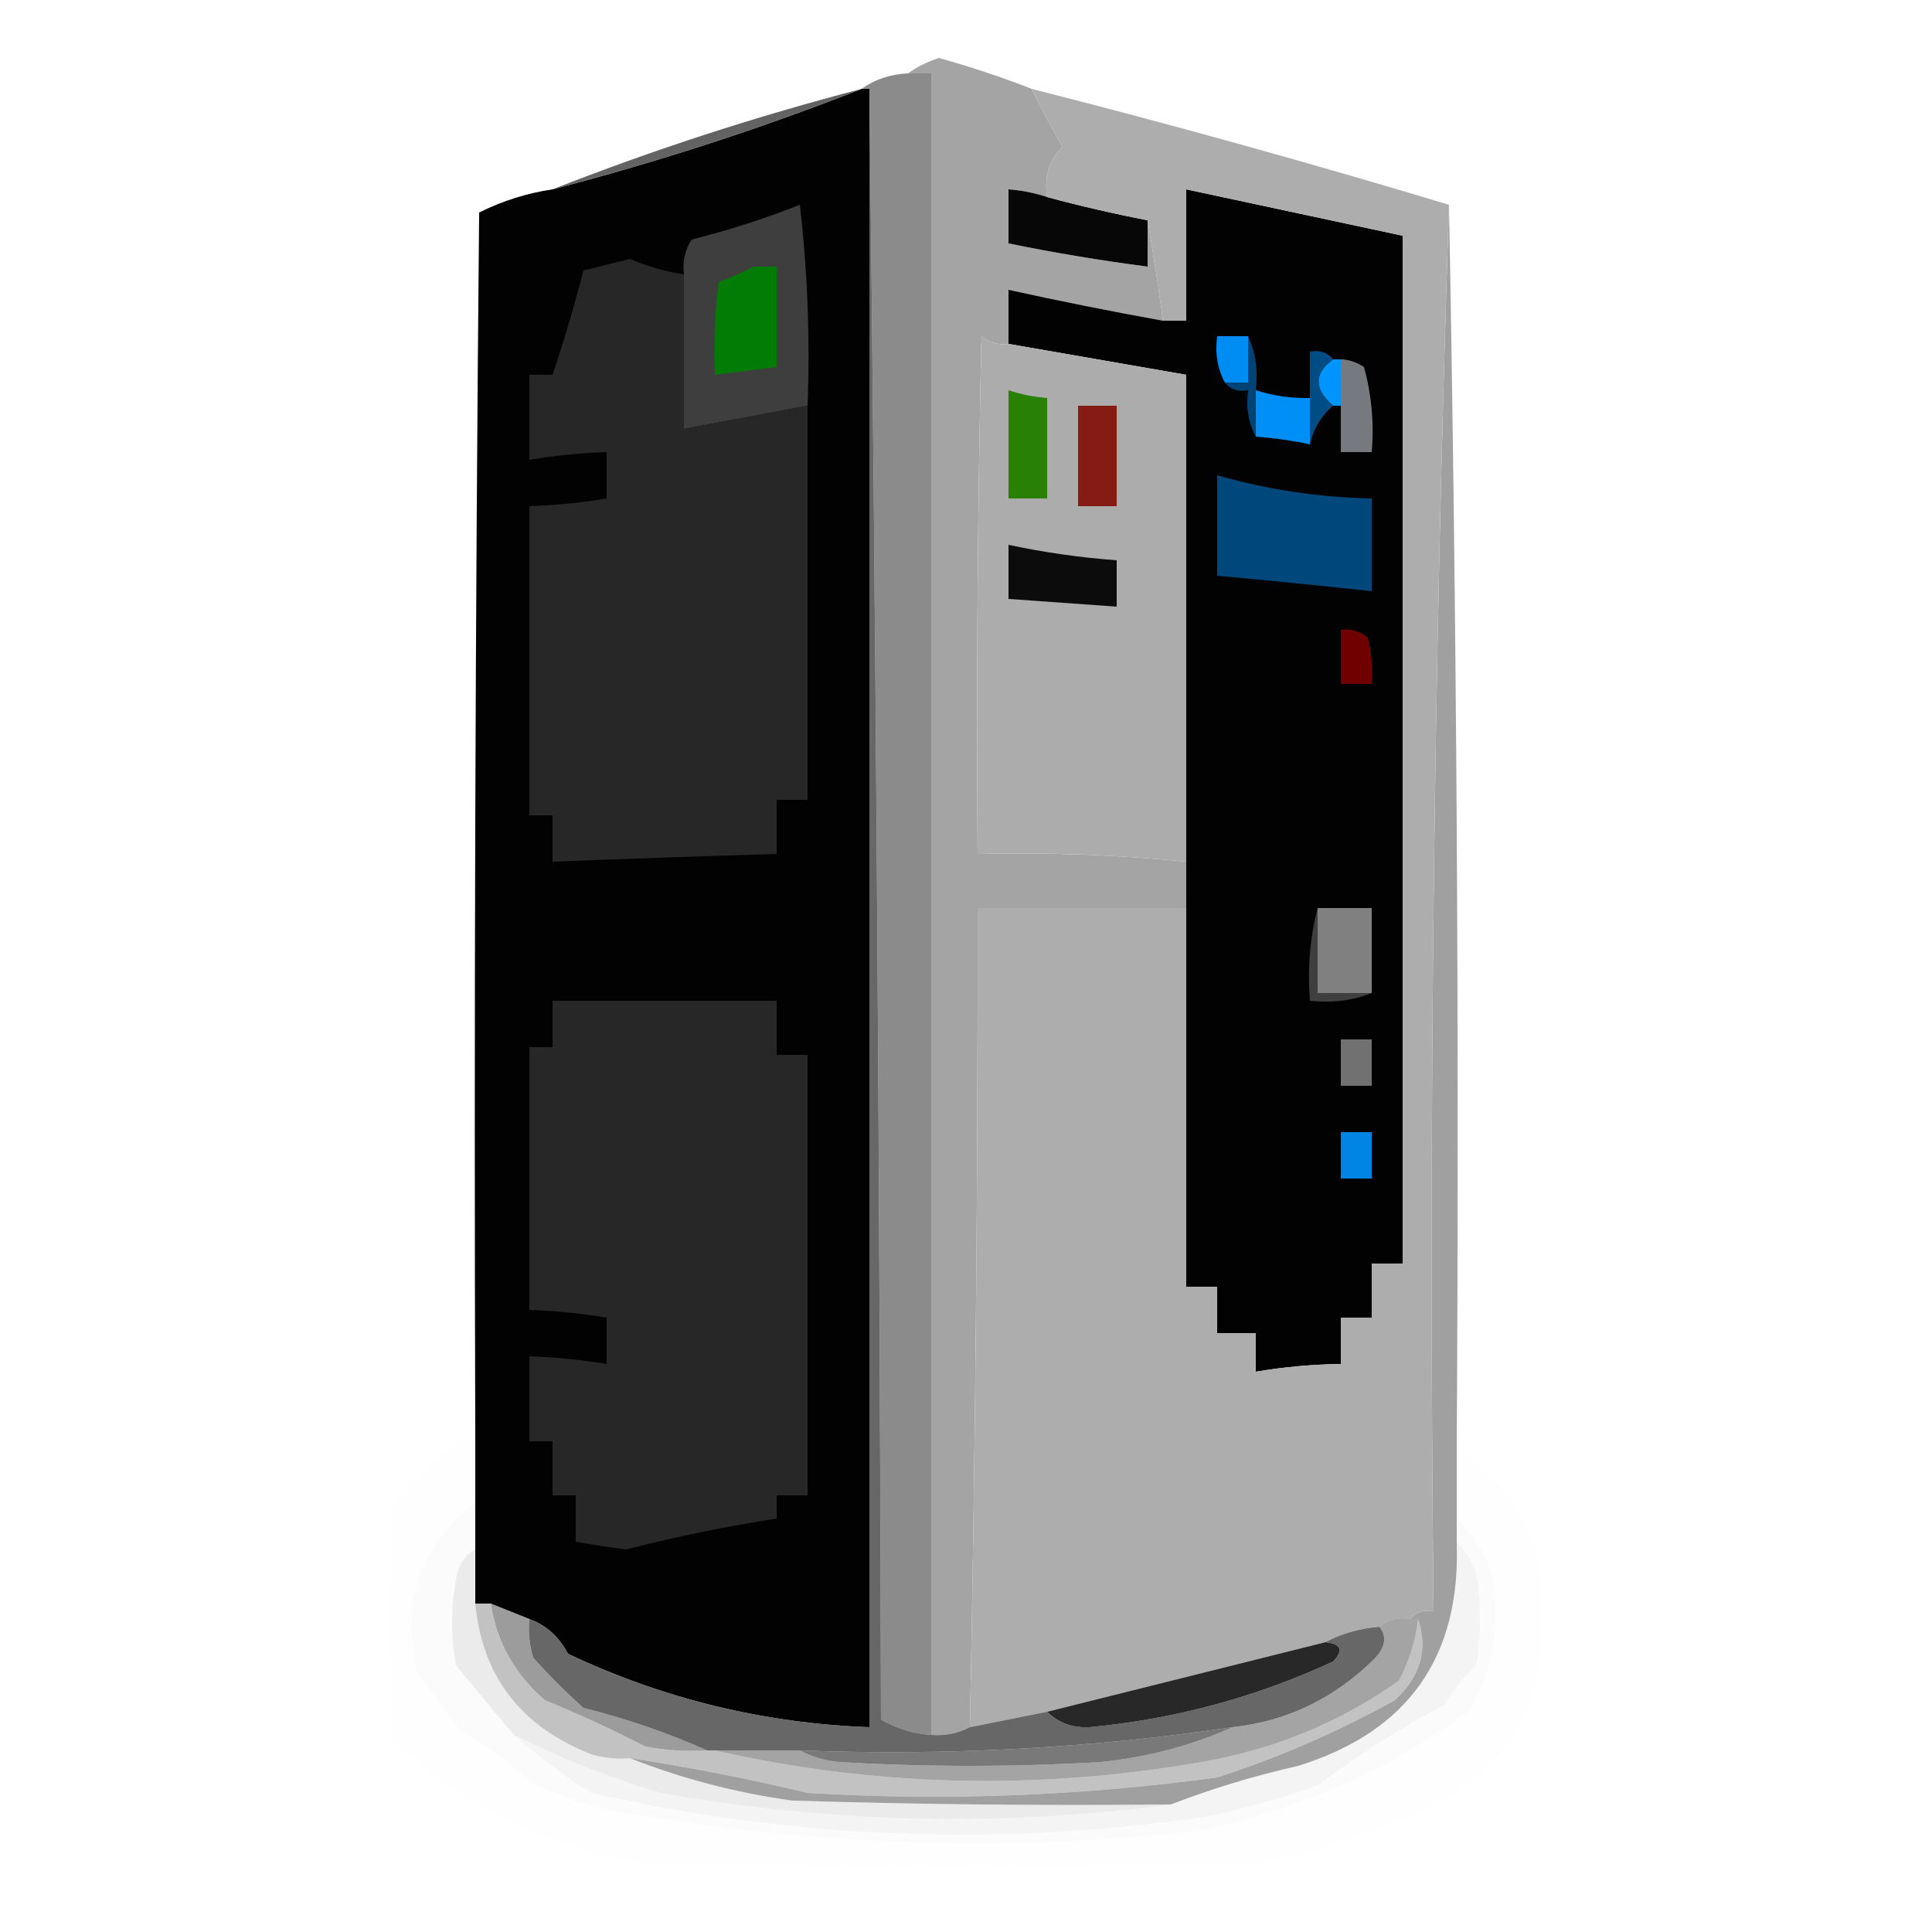 <?xml version="1.0" encoding="UTF-8"?>
<!DOCTYPE svg>
<svg xmlns="http://www.w3.org/2000/svg" version="1.1" width="250px" height="250px" style="shape-rendering:geometricPrecision; text-rendering:geometricPrecision; image-rendering:optimizeQuality; fill-rule:evenodd; clip-rule:evenodd" xmlns:xlink="http://www.w3.org/1999/xlink">
<g><path style="opacity:1" fill="#8b8b8b" d="M 117.5,9.5 C 118.5,9.5 119.5,9.5 120.5,9.5C 120.5,81.167 120.5,152.833 120.5,224.5C 118.173,224.335 116.007,223.669 114,222.5C 113.833,151.999 113.333,81.665 112.5,11.5C 112.167,11.5 111.833,11.5 111.5,11.5C 113.214,10.262 115.214,9.595 117.5,9.5 Z"/></g>
<g><path style="opacity:1" fill="#020202" d="M 111.5,11.5 C 111.833,11.5 112.167,11.5 112.5,11.5C 112.5,82.167 112.5,152.833 112.5,223.5C 98.835,223 85.835,219.834 73.5,214C 72.349,211.8 70.683,210.3 68.5,209.5C 66.833,208.833 65.167,208.167 63.5,207.5C 62.833,207.5 62.167,207.5 61.5,207.5C 61.5,205.167 61.5,202.833 61.5,200.5C 61.5,198.5 61.5,196.5 61.5,194.5C 61.5,191.5 61.5,188.5 61.5,185.5C 61.333,132.832 61.5,80.166 62,27.5C 65.005,25.998 68.171,24.998 71.5,24.5C 85.171,20.942 98.504,16.609 111.5,11.5 Z"/></g>
<g><path style="opacity:1" fill="#a4a4a4" d="M 133.5,11.5 C 134.736,14.032 136.069,16.532 137.5,19C 135.75,20.754 135.083,22.921 135.5,25.5C 133.883,24.962 132.216,24.629 130.5,24.5C 130.5,26.833 130.5,29.167 130.5,31.5C 136.46,32.715 142.46,33.715 148.5,34.5C 148.5,32.5 148.5,30.5 148.5,28.5C 149.22,32.73 149.887,37.063 150.5,41.5C 143.801,40.294 137.135,38.96 130.5,37.5C 130.5,39.833 130.5,42.167 130.5,44.5C 129.178,44.67 128.011,44.337 127,43.5C 126.5,65.831 126.333,88.164 126.5,110.5C 135.533,110.284 144.533,110.617 153.5,111.5C 153.5,113.5 153.5,115.5 153.5,117.5C 144.5,117.5 135.5,117.5 126.5,117.5C 126.545,152.838 126.212,188.171 125.5,223.5C 123.958,224.301 122.292,224.634 120.5,224.5C 120.5,152.833 120.5,81.167 120.5,9.5C 119.5,9.5 118.5,9.5 117.5,9.5C 118.641,8.661 119.974,7.994 121.5,7.5C 125.671,8.668 129.671,10.002 133.5,11.5 Z"/></g>
<g><path style="opacity:0.941" fill="#595959" d="M 111.5,11.5 C 98.504,16.609 85.171,20.942 71.5,24.5C 84.496,19.391 97.829,15.057 111.5,11.5 Z"/></g>
<g><path style="opacity:1" fill="#070707" d="M 135.5,25.5 C 139.793,26.657 144.127,27.657 148.5,28.5C 148.5,30.5 148.5,32.5 148.5,34.5C 142.46,33.715 136.46,32.715 130.5,31.5C 130.5,29.167 130.5,26.833 130.5,24.5C 132.216,24.629 133.883,24.962 135.5,25.5 Z"/></g>
<g><path style="opacity:1" fill="#020203" d="M 153.5,117.5 C 153.5,115.5 153.5,113.5 153.5,111.5C 153.5,90.5 153.5,69.5 153.5,48.5C 145.833,47.167 138.167,45.833 130.5,44.5C 130.5,42.167 130.5,39.833 130.5,37.5C 137.135,38.96 143.801,40.294 150.5,41.5C 151.5,41.5 152.5,41.5 153.5,41.5C 153.5,35.833 153.5,30.167 153.5,24.5C 162.858,26.507 172.191,28.507 181.5,30.5C 181.5,74.833 181.5,119.167 181.5,163.5C 180.167,163.5 178.833,163.5 177.5,163.5C 177.5,165.833 177.5,168.167 177.5,170.5C 176.167,170.5 174.833,170.5 173.5,170.5C 173.5,172.5 173.5,174.5 173.5,176.5C 169.802,176.552 166.135,176.886 162.5,177.5C 162.5,175.833 162.5,174.167 162.5,172.5C 160.833,172.5 159.167,172.5 157.5,172.5C 157.5,170.5 157.5,168.5 157.5,166.5C 156.167,166.5 154.833,166.5 153.5,166.5C 153.5,150.167 153.5,133.833 153.5,117.5 Z"/></g>
<g><path style="opacity:0.995" fill="#a0a0a0" d="M 187.5,26.5 C 188.499,79.997 188.832,133.664 188.5,187.5C 188.5,190.5 188.5,193.5 188.5,196.5C 188.5,197.5 188.5,198.5 188.5,199.5C 189.049,214.406 182.216,224.073 168,228.5C 162.266,229.802 156.766,231.469 151.5,233.5C 135.163,233.667 118.83,233.5 102.5,233C 95.159,231.973 88.159,230.139 81.5,227.5C 89.287,228.691 96.954,230.191 104.5,232C 122.254,233.068 139.921,232.401 157.5,230C 165.47,227.42 173.136,224.087 180.5,220C 183.822,216.935 184.822,213.435 183.5,209.5C 183.167,209.5 182.833,209.5 182.5,209.5C 183.209,208.596 184.209,208.263 185.5,208.5C 184.837,147.491 185.504,86.824 187.5,26.5 Z"/></g>
<g><path style="opacity:1" fill="#3e3e3e" d="M 104.5,52.5 C 99.163,53.502 93.83,54.502 88.5,55.5C 88.5,48.833 88.5,42.167 88.5,35.5C 88.287,33.856 88.62,32.356 89.5,31C 94.265,29.801 98.931,28.301 103.5,26.5C 104.498,35.141 104.831,43.808 104.5,52.5 Z"/></g>
<g><path style="opacity:1" fill="#272727" d="M 88.5,35.5 C 88.5,42.167 88.5,48.833 88.5,55.5C 93.83,54.502 99.163,53.502 104.5,52.5C 104.5,69.5 104.5,86.5 104.5,103.5C 103.167,103.5 101.833,103.5 100.5,103.5C 100.5,105.833 100.5,108.167 100.5,110.5C 90.831,110.789 81.165,111.122 71.5,111.5C 71.5,109.5 71.5,107.5 71.5,105.5C 70.5,105.5 69.5,105.5 68.5,105.5C 68.5,92.167 68.5,78.833 68.5,65.5C 71.86,65.384 75.193,65.051 78.5,64.5C 78.5,62.5 78.5,60.5 78.5,58.5C 75.14,58.616 71.807,58.949 68.5,59.5C 68.5,55.833 68.5,52.167 68.5,48.5C 69.5,48.5 70.5,48.5 71.5,48.5C 72.963,44.139 74.296,39.639 75.5,35C 77.5,34.5 79.5,34 81.5,33.5C 83.762,34.467 86.095,35.134 88.5,35.5 Z"/></g>
<g><path style="opacity:1" fill="#037c05" d="M 97.5,34.5 C 98.5,34.5 99.5,34.5 100.5,34.5C 100.5,38.833 100.5,43.167 100.5,47.5C 97.833,47.833 95.167,48.167 92.5,48.5C 92.335,44.486 92.501,40.486 93,36.5C 94.623,35.901 96.123,35.234 97.5,34.5 Z"/></g>
<g><path style="opacity:1" fill="#008df3" d="M 161.5,43.5 C 161.5,45.5 161.5,47.5 161.5,49.5C 160.5,49.5 159.5,49.5 158.5,49.5C 157.539,47.735 157.205,45.735 157.5,43.5C 158.833,43.5 160.167,43.5 161.5,43.5 Z"/></g>
<g><path style="opacity:1" fill="#0094fe" d="M 172.5,46.5 C 172.833,46.5 173.167,46.5 173.5,46.5C 173.5,48.5 173.5,50.5 173.5,52.5C 173.167,52.5 172.833,52.5 172.5,52.5C 169.985,50.318 169.985,48.318 172.5,46.5 Z"/></g>
<g><path style="opacity:1" fill="#767a7e" d="M 173.5,46.5 C 174.583,46.539 175.583,46.873 176.5,47.5C 177.489,51.107 177.823,54.774 177.5,58.5C 176.167,58.5 174.833,58.5 173.5,58.5C 173.5,56.5 173.5,54.5 173.5,52.5C 173.5,50.5 173.5,48.5 173.5,46.5 Z"/></g>
<g><path style="opacity:1" fill="#004477" d="M 161.5,43.5 C 162.468,45.607 162.802,47.941 162.5,50.5C 162.5,52.5 162.5,54.5 162.5,56.5C 161.539,54.735 161.205,52.735 161.5,50.5C 160.209,50.737 159.209,50.404 158.5,49.5C 159.5,49.5 160.5,49.5 161.5,49.5C 161.5,47.5 161.5,45.5 161.5,43.5 Z"/></g>
<g><path style="opacity:1" fill="#008ff7" d="M 162.5,50.5 C 164.764,51.219 167.097,51.552 169.5,51.5C 169.5,53.5 169.5,55.5 169.5,57.5C 167.194,57.007 164.861,56.674 162.5,56.5C 162.5,54.5 162.5,52.5 162.5,50.5 Z"/></g>
<g><path style="opacity:1" fill="#004c85" d="M 172.5,46.5 C 169.985,48.318 169.985,50.318 172.5,52.5C 170.972,53.802 169.972,55.469 169.5,57.5C 169.5,55.5 169.5,53.5 169.5,51.5C 169.5,49.5 169.5,47.5 169.5,45.5C 170.791,45.263 171.791,45.596 172.5,46.5 Z"/></g>
<g><path style="opacity:1" fill="#00487c" d="M 157.5,61.5 C 164.023,63.365 170.689,64.365 177.5,64.5C 177.5,68.5 177.5,72.5 177.5,76.5C 170.842,75.773 164.175,75.107 157.5,74.5C 157.5,70.167 157.5,65.833 157.5,61.5 Z"/></g>
<g><path style="opacity:1" fill="#adacac" d="M 130.5,44.5 C 138.167,45.833 145.833,47.167 153.5,48.5C 153.5,69.5 153.5,90.5 153.5,111.5C 144.533,110.617 135.533,110.284 126.5,110.5C 126.333,88.164 126.5,65.831 127,43.5C 128.011,44.337 129.178,44.67 130.5,44.5 Z"/></g>
<g><path style="opacity:1" fill="#861b13" d="M 139.5,52.5 C 141.167,52.5 142.833,52.5 144.5,52.5C 144.5,56.833 144.5,61.167 144.5,65.5C 142.833,65.5 141.167,65.5 139.5,65.5C 139.5,61.167 139.5,56.833 139.5,52.5 Z"/></g>
<g><path style="opacity:1" fill="#288004" d="M 130.5,50.5 C 132.117,51.038 133.784,51.371 135.5,51.5C 135.5,55.833 135.5,60.167 135.5,64.5C 133.833,64.5 132.167,64.5 130.5,64.5C 130.5,59.833 130.5,55.167 130.5,50.5 Z"/></g>
<g><path style="opacity:1" fill="#0c0c0c" d="M 130.5,70.5 C 135.117,71.487 139.784,72.154 144.5,72.5C 144.5,74.5 144.5,76.5 144.5,78.5C 139.833,78.167 135.167,77.833 130.5,77.5C 130.5,75.167 130.5,72.833 130.5,70.5 Z"/></g>
<g><path style="opacity:1" fill="#700000" d="M 173.5,81.5 C 174.822,81.33 175.989,81.663 177,82.5C 177.495,84.473 177.662,86.473 177.5,88.5C 176.167,88.5 174.833,88.5 173.5,88.5C 173.5,86.167 173.5,83.833 173.5,81.5 Z"/></g>
<g><path style="opacity:1" fill="#272727" d="M 71.5,129.5 C 81.167,129.5 90.833,129.5 100.5,129.5C 100.5,131.833 100.5,134.167 100.5,136.5C 101.833,136.5 103.167,136.5 104.5,136.5C 104.5,155.5 104.5,174.5 104.5,193.5C 103.167,193.5 101.833,193.5 100.5,193.5C 100.5,194.5 100.5,195.5 100.5,196.5C 93.943,197.518 87.443,198.851 81,200.5C 78.813,200.212 76.646,199.878 74.5,199.5C 74.5,197.5 74.5,195.5 74.5,193.5C 73.5,193.5 72.5,193.5 71.5,193.5C 71.5,191.167 71.5,188.833 71.5,186.5C 70.5,186.5 69.5,186.5 68.5,186.5C 68.5,182.833 68.5,179.167 68.5,175.5C 71.86,175.616 75.193,175.949 78.5,176.5C 78.5,174.5 78.5,172.5 78.5,170.5C 75.193,169.949 71.86,169.616 68.5,169.5C 68.5,158.167 68.5,146.833 68.5,135.5C 69.5,135.5 70.5,135.5 71.5,135.5C 71.5,133.5 71.5,131.5 71.5,129.5 Z"/></g>
<g><path style="opacity:1" fill="#adadad" d="M 133.5,11.5 C 151.709,16.131 169.709,21.131 187.5,26.5C 185.504,86.824 184.837,147.491 185.5,208.5C 184.209,208.263 183.209,208.596 182.5,209.5C 180.901,209.232 179.568,209.566 178.5,210.5C 175.933,210.721 173.599,211.388 171.5,212.5C 159.497,215.501 147.497,218.501 135.5,221.5C 132.167,222.167 128.833,222.833 125.5,223.5C 126.212,188.171 126.545,152.838 126.5,117.5C 135.5,117.5 144.5,117.5 153.5,117.5C 153.5,133.833 153.5,150.167 153.5,166.5C 154.833,166.5 156.167,166.5 157.5,166.5C 157.5,168.5 157.5,170.5 157.5,172.5C 159.167,172.5 160.833,172.5 162.5,172.5C 162.5,174.167 162.5,175.833 162.5,177.5C 166.135,176.886 169.802,176.552 173.5,176.5C 173.5,174.5 173.5,172.5 173.5,170.5C 174.833,170.5 176.167,170.5 177.5,170.5C 177.5,168.167 177.5,165.833 177.5,163.5C 178.833,163.5 180.167,163.5 181.5,163.5C 181.5,119.167 181.5,74.833 181.5,30.5C 172.191,28.507 162.858,26.507 153.5,24.5C 153.5,30.167 153.5,35.833 153.5,41.5C 152.5,41.5 151.5,41.5 150.5,41.5C 149.887,37.063 149.22,32.73 148.5,28.5C 144.127,27.657 139.793,26.657 135.5,25.5C 135.083,22.921 135.75,20.754 137.5,19C 136.069,16.532 134.736,14.032 133.5,11.5 Z"/></g>
<g><path style="opacity:1" fill="#717171" d="M 173.5,134.5 C 174.833,134.5 176.167,134.5 177.5,134.5C 177.5,136.5 177.5,138.5 177.5,140.5C 176.167,140.5 174.833,140.5 173.5,140.5C 173.5,138.5 173.5,136.5 173.5,134.5 Z"/></g>
<g><path style="opacity:1" fill="#7f807f" d="M 170.5,117.5 C 172.833,117.5 175.167,117.5 177.5,117.5C 177.5,121.167 177.5,124.833 177.5,128.5C 175.167,128.5 172.833,128.5 170.5,128.5C 170.5,124.833 170.5,121.167 170.5,117.5 Z"/></g>
<g><path style="opacity:1" fill="#3f3f3f" d="M 170.5,117.5 C 170.5,121.167 170.5,124.833 170.5,128.5C 172.833,128.5 175.167,128.5 177.5,128.5C 175.052,129.473 172.385,129.806 169.5,129.5C 169.183,125.298 169.517,121.298 170.5,117.5 Z"/></g>
<g><path style="opacity:1" fill="#0085e5" d="M 173.5,146.5 C 174.833,146.5 176.167,146.5 177.5,146.5C 177.5,148.5 177.5,150.5 177.5,152.5C 176.167,152.5 174.833,152.5 173.5,152.5C 173.5,150.5 173.5,148.5 173.5,146.5 Z"/></g>
<g><path style="opacity:0.032" fill="#f5f5f5" d="M 61.5,185.5 C 61.5,188.5 61.5,191.5 61.5,194.5C 54.322,200.056 51.822,207.39 54,216.5C 55.956,218.911 57.789,221.411 59.5,224C 62.853,225.677 65.853,227.843 68.5,230.5C 73.227,232.909 78.227,234.409 83.5,235C 107.066,238.845 130.732,239.511 154.5,237C 167.513,234.407 179.347,229.24 190,221.5C 193.301,215.958 194.301,209.958 193,203.5C 191.974,200.761 190.474,198.428 188.5,196.5C 188.5,193.5 188.5,190.5 188.5,187.5C 196.403,192.64 200.07,199.973 199.5,209.5C 199.99,220.022 195.657,227.855 186.5,233C 179.187,236.66 171.52,239.327 163.5,241C 136.5,241.667 109.5,241.667 82.5,241C 70.424,238.878 59.923,233.711 51,225.5C 50.333,215.167 50.333,204.833 51,194.5C 53.799,190.684 57.299,187.684 61.5,185.5 Z"/></g>
<g><path style="opacity:0.099" fill="#dddddd" d="M 61.5,194.5 C 61.5,196.5 61.5,198.5 61.5,200.5C 60.034,201.347 59.2,202.68 59,204.5C 58.333,208.167 58.333,211.833 59,215.5C 61.498,218.491 63.998,221.491 66.5,224.5C 69.586,227.223 72.92,229.723 76.5,232C 102.969,237.993 129.635,238.993 156.5,235C 161.256,233.978 165.923,232.644 170.5,231C 175.746,227.125 181.246,223.625 187,220.5C 188.085,218.627 189.418,216.96 191,215.5C 191.667,211.5 191.667,207.5 191,203.5C 190.392,201.934 189.558,200.6 188.5,199.5C 188.5,198.5 188.5,197.5 188.5,196.5C 190.474,198.428 191.974,200.761 193,203.5C 194.301,209.958 193.301,215.958 190,221.5C 179.347,229.24 167.513,234.407 154.5,237C 130.732,239.511 107.066,238.845 83.5,235C 78.227,234.409 73.227,232.909 68.5,230.5C 65.853,227.843 62.853,225.677 59.5,224C 57.789,221.411 55.956,218.911 54,216.5C 51.822,207.39 54.322,200.056 61.5,194.5 Z"/></g>
<g><path style="opacity:0.267" fill="#b4b4b4" d="M 61.5,200.5 C 61.5,202.833 61.5,205.167 61.5,207.5C 62.39,216.92 67.39,223.42 76.5,227C 78.134,227.494 79.801,227.66 81.5,227.5C 88.159,230.139 95.159,231.973 102.5,233C 118.83,233.5 135.163,233.667 151.5,233.5C 129.582,236.424 107.582,235.924 85.5,232C 78.915,230.038 72.582,227.538 66.5,224.5C 63.998,221.491 61.498,218.491 59,215.5C 58.333,211.833 58.333,208.167 59,204.5C 59.2,202.68 60.034,201.347 61.5,200.5 Z"/></g>
<g><path style="opacity:0.616" fill="#5f5f5f" d="M 63.5,207.5 C 65.167,208.167 66.833,208.833 68.5,209.5C 68.34,211.199 68.507,212.866 69,214.5C 71.027,216.772 73.194,218.939 75.5,221C 81.096,222.404 86.429,224.238 91.5,226.5C 88.813,226.664 86.146,226.497 83.5,226C 79.237,223.803 74.903,221.803 70.5,220C 66.613,216.635 64.279,212.468 63.5,207.5 Z"/></g>
<g><path style="opacity:0.767" fill="#3a3a3a" d="M 112.5,11.5 C 113.333,81.665 113.833,151.999 114,222.5C 116.007,223.669 118.173,224.335 120.5,224.5C 122.292,224.634 123.958,224.301 125.5,223.5C 128.833,222.833 132.167,222.167 135.5,221.5C 136.946,222.94 138.779,223.607 141,223.5C 152.043,222.449 162.543,219.615 172.5,215C 173.883,213.539 173.549,212.706 171.5,212.5C 173.599,211.388 175.933,210.721 178.5,210.5C 179.465,211.721 179.298,213.054 178,214.5C 172.787,219.723 166.62,222.723 159.5,223.5C 140.963,226.231 122.296,227.231 103.5,226.5C 99.833,226.5 96.167,226.5 92.5,226.5C 92.167,226.5 91.833,226.5 91.5,226.5C 86.429,224.238 81.096,222.404 75.5,221C 73.194,218.939 71.027,216.772 69,214.5C 68.507,212.866 68.34,211.199 68.5,209.5C 70.683,210.3 72.349,211.8 73.5,214C 85.835,219.834 98.835,223 112.5,223.5C 112.5,152.833 112.5,82.167 112.5,11.5 Z"/></g>
<g><path style="opacity:0.502" fill="#868686" d="M 61.5,207.5 C 62.167,207.5 62.833,207.5 63.5,207.5C 64.279,212.468 66.613,216.635 70.5,220C 74.903,221.803 79.237,223.803 83.5,226C 86.146,226.497 88.813,226.664 91.5,226.5C 91.833,226.5 92.167,226.5 92.5,226.5C 113.234,231.213 134.234,231.713 155.5,228C 164.886,226.377 173.386,222.877 181,217.5C 182.341,214.978 183.174,212.311 183.5,209.5C 184.822,213.435 183.822,216.935 180.5,220C 173.136,224.087 165.47,227.42 157.5,230C 139.921,232.401 122.254,233.068 104.5,232C 96.954,230.191 89.287,228.691 81.5,227.5C 79.801,227.66 78.134,227.494 76.5,227C 67.39,223.42 62.39,216.92 61.5,207.5 Z"/></g>
<g><path style="opacity:0.596" fill="#666666" d="M 178.5,210.5 C 179.568,209.566 180.901,209.232 182.5,209.5C 182.833,209.5 183.167,209.5 183.5,209.5C 183.174,212.311 182.341,214.978 181,217.5C 173.386,222.877 164.886,226.377 155.5,228C 134.234,231.713 113.234,231.213 92.5,226.5C 96.167,226.5 99.833,226.5 103.5,226.5C 104.952,227.302 106.618,227.802 108.5,228C 119.833,228.667 131.167,228.667 142.5,228C 148.513,227.377 154.18,225.877 159.5,223.5C 166.62,222.723 172.787,219.723 178,214.5C 179.298,213.054 179.465,211.721 178.5,210.5 Z"/></g>
<g><path style="opacity:0.736" fill="#4a4a4a" d="M 159.5,223.5 C 154.18,225.877 148.513,227.377 142.5,228C 131.167,228.667 119.833,228.667 108.5,228C 106.618,227.802 104.952,227.302 103.5,226.5C 122.296,227.231 140.963,226.231 159.5,223.5 Z"/></g>
<g><path style="opacity:0.94" fill="#1b1b1b" d="M 171.5,212.5 C 173.549,212.706 173.883,213.539 172.5,215C 162.543,219.615 152.043,222.449 141,223.5C 138.779,223.607 136.946,222.94 135.5,221.5C 147.497,218.501 159.497,215.501 171.5,212.5 Z"/></g>
<g><path style="opacity:0.206" fill="#cbcbcb" d="M 188.5,199.5 C 189.558,200.6 190.392,201.934 191,203.5C 191.667,207.5 191.667,211.5 191,215.5C 189.418,216.96 188.085,218.627 187,220.5C 181.246,223.625 175.746,227.125 170.5,231C 165.923,232.644 161.256,233.978 156.5,235C 129.635,238.993 102.969,237.993 76.5,232C 72.92,229.723 69.586,227.223 66.5,224.5C 72.582,227.538 78.915,230.038 85.5,232C 107.582,235.924 129.582,236.424 151.5,233.5C 156.766,231.469 162.266,229.802 168,228.5C 182.216,224.073 189.049,214.406 188.5,199.5 Z"/></g>
</svg>
